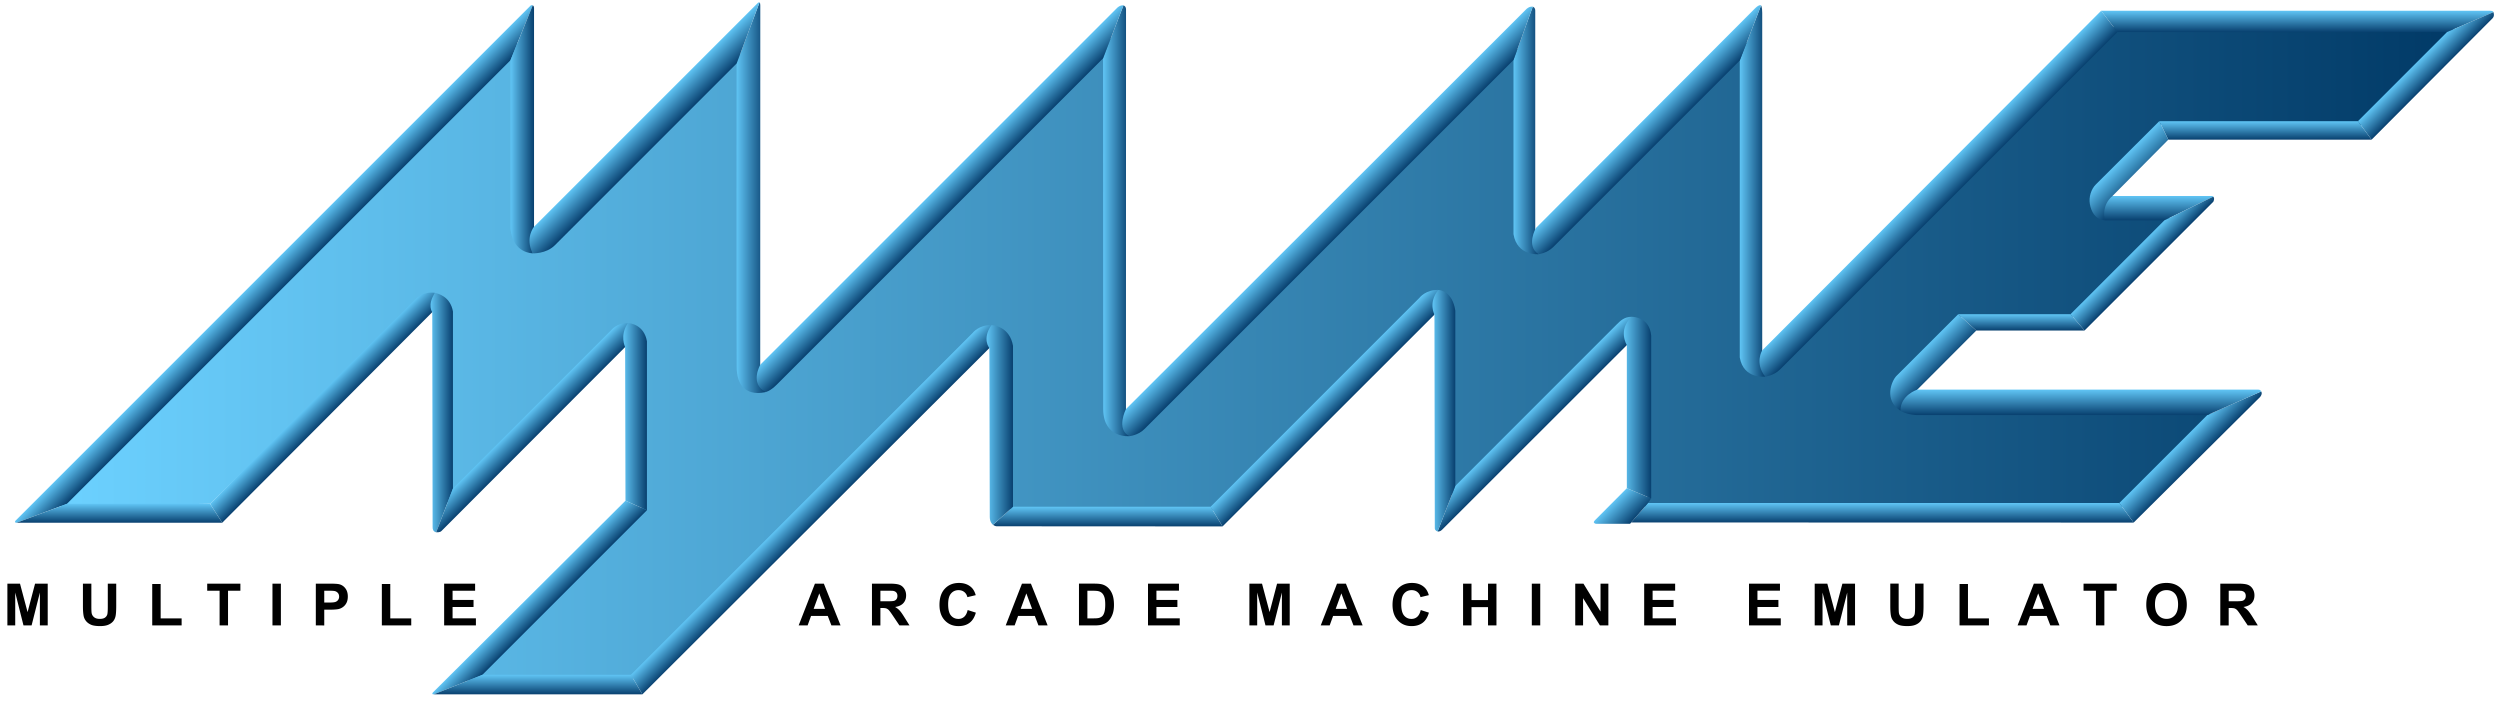 <svg xmlns="http://www.w3.org/2000/svg" xml:space="preserve" viewBox="0 -0.001 570 160"><linearGradient id="a" x1="558.128" x2="11.77" y1="955.598" y2="955.598" gradientTransform="translate(1.504 -874.874)" gradientUnits="userSpaceOnUse"><stop offset="0" style="stop-color:#013a67"/><stop offset="1" style="stop-color:#6cd1ff"/></linearGradient><path d="m492.875 28.198 45.586.284 21.172-22.02-77.998-.284-73.289 73.575-10.262.567.286-70.783-41.205 42.054-9.856 1.169V9.91l-84.36 83.468-10.49 1.116.892-85.881-73.73 74.863-9.682.047-1.135-71.898-39.778 40.06-11.064.568.42-42.778L13.274 115.43l34.618-.567 45.39-44.052h8.704l-.42 44.264 36.152-36.997h8.644v37.687l-39.787 39.5 38.127-.565 75.017-75.866h10.104v37.27l46.757.285L321.8 70.889l8.728-.567-.135 43.013 36.131-36.132h8.536l.566 36.435-.738 1.896h109.175l20.901-21.183-67.88-1.154-.618-9.852 10.576-11.14 25.611-.002L494.9 49.669l-13.447-.568v-9.483z" style="fill:url(#a)"/><linearGradient id="b" x1="64.71" x2="60.765" y1="938.789" y2="934.845" gradientTransform="translate(1.504 -874.874)" gradientUnits="userSpaceOnUse"><stop offset="0" style="stop-color:#08406f"/><stop offset="1" style="stop-color:#60c5f5"/></linearGradient><path d="M116.376 13.749 15.261 114.864l-11.47 4.313s-.605.039-.272-.445c0 0 117.26-117.292 117.472-117.471.212-.181.467-.028.467-.028z" style="fill:url(#b)"/><linearGradient id="c" x1="123.295" x2="119.67" y1="1013.91" y2="1010.285" gradientTransform="translate(1.504 -874.874)" gradientUnits="userSpaceOnUse"><stop offset="0" style="stop-color:#08406f"/><stop offset="1" style="stop-color:#60c5f5"/></linearGradient><path d="m147.498 116.333-37.518 37.52-11.065 4.458s-.576.065-.236-.407l43.93-43.75z" style="fill:url(#c)"/><linearGradient id="d" x1="25.724" x2="25.724" y1="994.051" y2="989.738" gradientTransform="translate(1.504 -874.874)" gradientUnits="userSpaceOnUse"><stop offset="0" style="stop-color:#08406f"/><stop offset="1" style="stop-color:#60c5f5"/></linearGradient><path d="M50.666 119.177H3.79l11.497-4.313h32.606z" style="fill:url(#d)"/><linearGradient id="e" x1="121.186" x2="121.186" y1="1033.182" y2="1028.725" gradientTransform="translate(1.504 -874.874)" gradientUnits="userSpaceOnUse"><stop offset="0" style="stop-color:#08406f"/><stop offset="1" style="stop-color:#60c5f5"/></linearGradient><path d="M146.465 158.307h-47.55l11.065-4.457h33.872z" style="fill:url(#e)"/><linearGradient id="f" x1="427.694" x2="427.694" y1="994.023" y2="989.557" gradientTransform="translate(1.504 -874.874)" gradientUnits="userSpaceOnUse"><stop offset="0" style="stop-color:#08406f"/><stop offset="1" style="stop-color:#60c5f5"/></linearGradient><path d="m486.471 119.149-114.545-.03 3.81-4.435 107.477-.002z" style="fill:url(#f)"/><linearGradient id="g" x1="251.065" x2="251.065" y1="994.894" y2="990.416" gradientTransform="translate(1.504 -874.874)" gradientUnits="userSpaceOnUse"><stop offset="0" style="stop-color:#08406f"/><stop offset="1" style="stop-color:#60c5f5"/></linearGradient><path d="m278.737 120.02-51.527-.03c-.333.006-.81-.334-.81-.334l4.561-4.115h45.054z" style="fill:url(#g)"/><linearGradient id="h" x1="522.281" x2="522.281" y1="882.188" y2="877.324" gradientTransform="translate(1.504 -874.874)" gradientUnits="userSpaceOnUse"><stop offset="0" style="stop-color:#08406f"/><stop offset="1" style="stop-color:#60c5f5"/></linearGradient><path d="M479.066 2.449h88.652c.785 0 .785.313.785.313l-10.572 4.55h-75.164z" style="fill:url(#h)"/><linearGradient id="i" x1="515.013" x2="515.013" y1="906.715" y2="902.505" gradientTransform="translate(1.504 -874.874)" gradientUnits="userSpaceOnUse"><stop offset="0" style="stop-color:#08406f"/><stop offset="1" style="stop-color:#60c5f5"/></linearGradient><path d="M540.726 31.84h-46.345l-2.072-4.21h45.302z" style="fill:url(#i)"/><linearGradient id="j" x1="459.37" x2="459.37" y1="950.231" y2="946.512" gradientTransform="translate(1.504 -874.874)" gradientUnits="userSpaceOnUse"><stop offset="0" style="stop-color:#08406f"/><stop offset="1" style="stop-color:#60c5f5"/></linearGradient><path d="M475.273 75.356h-24.679l-4.119-3.718 25.611-.002z" style="fill:url(#j)"/><linearGradient id="k" x1="490.161" x2="490.161" y1="925.111" y2="919.557" gradientTransform="translate(1.504 -874.874)" gradientUnits="userSpaceOnUse"><stop offset="0" style="stop-color:#08406f"/><stop offset="1" style="stop-color:#60c5f5"/></linearGradient><path d="M493.484 50.236h-13.58l-1.193-5.548h25.467c.346-.043.441.146.441.146z" style="fill:url(#k)"/><linearGradient id="l" x1="74.389" x2="70.846" y1="968.825" y2="965.282" gradientTransform="translate(1.504 -874.874)" gradientUnits="userSpaceOnUse"><stop offset="0" style="stop-color:#08406f"/><stop offset="1" style="stop-color:#60c5f5"/></linearGradient><path d="m98.556 71.17-47.89 48.009-2.773-4.313L94.494 68.5c2-2.313 4.675-1.731 4.675-1.731z" style="fill:url(#l)"/><linearGradient id="m" x1="120.255" x2="114.889" y1="904.369" y2="904.369" gradientTransform="translate(1.504 -874.874)" gradientUnits="userSpaceOnUse"><stop offset="0" style="stop-color:#08406f"/><stop offset="1" style="stop-color:#60c5f5"/></linearGradient><path d="M116.394 52.205V13.729l5.063-12.5s.303.076.303.572v53.647l-.315 2.31c0 .002-4.496.026-5.05-5.553" style="fill:url(#m)"/><linearGradient id="n" x1="173.081" x2="166.421" y1="919.961" y2="919.961" gradientTransform="translate(1.504 -874.874)" gradientUnits="userSpaceOnUse"><stop offset="0" style="stop-color:#08406f"/><stop offset="1" style="stop-color:#60c5f5"/></linearGradient><path d="M174.586 89.379s-6.539 1.95-6.62-5.625c-.08-7.313-.014-69.291-.014-69.291L173.166.567s.182-.027.182.725l-.017 81.793z" style="fill:url(#n)"/><linearGradient id="o" x1="255.988" x2="249.995" y1="925.216" y2="925.216" gradientTransform="translate(1.504 -874.874)" gradientUnits="userSpaceOnUse"><stop offset="0" style="stop-color:#08406f"/><stop offset="1" style="stop-color:#60c5f5"/></linearGradient><path d="M257.493 99.446s-5.889.577-5.96-6.088l-.033-80.063 4.651-12.071s.583.153.583.907l-.016 91.14z" style="fill:url(#o)"/><linearGradient id="p" x1="349.277" x2="343.576" y1="904.625" y2="904.625" gradientTransform="translate(1.504 -874.874)" gradientUnits="userSpaceOnUse"><stop offset="0" style="stop-color:#08406f"/><stop offset="1" style="stop-color:#60c5f5"/></linearGradient><path d="M350.781 57.96s-4.868.453-5.7-4.562V13.675l4.392-12.147s.563.134.563.886V52.08Z" style="fill:url(#p)"/><linearGradient id="q" x1="400.96" x2="395.164" y1="918.446" y2="918.446" gradientTransform="translate(1.504 -874.874)" gradientUnits="userSpaceOnUse"><stop offset="0" style="stop-color:#08406f"/><stop offset="1" style="stop-color:#60c5f5"/></linearGradient><path d="M402.465 85.869s-4.938.643-5.797-4.373V13.79l4.85-12.544s.268.22.268 1.708V80.18Z" style="fill:url(#q)"/><linearGradient id="r" x1="101.765" x2="96.654" y1="968.938" y2="968.938" gradientTransform="translate(1.504 -874.874)" gradientUnits="userSpaceOnUse"><stop offset="0" style="stop-color:#08406f"/><stop offset="1" style="stop-color:#60c5f5"/></linearGradient><path d="M99.443 121.356s-.833-.07-.809-1.15l-.078-49.035s-1.218-1.577.613-4.4c.547.13 3.495.727 4.101 4.256v40.37z" style="fill:url(#r)"/><linearGradient id="s" x1="121.249" x2="117.696" y1="973.838" y2="970.286" gradientTransform="translate(1.504 -874.874)" gradientUnits="userSpaceOnUse"><stop offset="0" style="stop-color:#08406f"/><stop offset="1" style="stop-color:#60c5f5"/></linearGradient><path d="M142.527 79.134s-41.489 41.548-41.883 41.938c-.346.379-1.202.282-1.202.282l3.827-9.963 36.06-36.088s1.34-1.727 3.83-1.637z" style="fill:url(#s)"/><linearGradient id="t" x1="553.436" x2="549.767" y1="892.5" y2="888.831" gradientTransform="translate(1.504 -874.874)" gradientUnits="userSpaceOnUse"><stop offset="0" style="stop-color:#08406f"/><stop offset="1" style="stop-color:#60c5f5"/></linearGradient><path d="M568.293 4.175 540.727 31.84l-3.115-4.211 20.312-20.324 10.582-4.542s.35.847-.213 1.412" style="fill:url(#t)"/><linearGradient id="u" x1="145.994" x2="140.596" y1="969.879" y2="969.879" gradientTransform="translate(1.504 -874.874)" gradientUnits="userSpaceOnUse"><stop offset="0" style="stop-color:#08406f"/><stop offset="1" style="stop-color:#60c5f5"/></linearGradient><path d="m142.608 114.152-.079-35.025s-1.3-2.633.631-5.456c.593-.007 3.7.42 4.34 4.146l-.002 38.52z" style="fill:url(#u)"/><linearGradient id="v" x1="148.777" x2="144.289" y1="907.01" y2="902.522" gradientTransform="translate(1.504 -874.874)" gradientUnits="userSpaceOnUse"><stop offset="0" style="stop-color:#08406f"/><stop offset="1" style="stop-color:#60c5f5"/></linearGradient><path d="m167.953 14.462-41.462 41.463c-1.987 1.986-5.045 1.836-5.045 1.836-1.795-3.531.315-6.065.315-6.065s50.503-50.49 50.867-50.87c.331-.417.541-.264.541-.264z" style="fill:url(#v)"/><linearGradient id="w" x1="215.846" x2="211.688" y1="922.321" y2="918.164" gradientTransform="translate(1.504 -874.874)" gradientUnits="userSpaceOnUse"><stop offset="0" style="stop-color:#08406f"/><stop offset="1" style="stop-color:#60c5f5"/></linearGradient><path d="m251.5 13.298-74.377 74.375c-1.55 1.55-2.537 1.703-2.537 1.703-3.78-1.878-1.213-6.255-1.213-6.255S254.025 2.486 254.39 2.106c.943-1.093 1.761-.883 1.761-.883z" style="fill:url(#w)"/><linearGradient id="x" x1="304.316" x2="299.932" y1="927.811" y2="923.426" gradientTransform="translate(1.504 -874.874)" gradientUnits="userSpaceOnUse"><stop offset="0" style="stop-color:#08406f"/><stop offset="1" style="stop-color:#60c5f5"/></linearGradient><path d="m345.08 13.675-84.163 84.16c-1.429 1.433-3.424 1.609-3.424 1.609-3.115-1.556-.776-6.175-.776-6.175s90.61-90.5 90.974-90.881c.941-1.098 1.781-.862 1.781-.862z" style="fill:url(#x)"/><linearGradient id="y" x1="376.971" x2="372.763" y1="906.861" y2="902.653" gradientTransform="translate(1.504 -874.874)" gradientUnits="userSpaceOnUse"><stop offset="0" style="stop-color:#08406f"/><stop offset="1" style="stop-color:#60c5f5"/></linearGradient><path d="m396.668 13.79-42.513 42.514c-1.429 1.432-3.374 1.657-3.374 1.657-2.932-1.908-.588-5.983-.588-5.983s49.584-49.69 49.947-50.07c1.047-1.033 1.377-.66 1.377-.66z" style="fill:url(#y)"/><linearGradient id="z" x1="488.738" x2="485.282" y1="935.265" y2="931.809" gradientTransform="translate(1.504 -874.874)" gradientUnits="userSpaceOnUse"><stop offset="0" style="stop-color:#08406f"/><stop offset="1" style="stop-color:#60c5f5"/></linearGradient><path d="m504.642 45.989-29.369 29.367-3.188-3.722 21.4-21.398 11.134-5.401s.414.294.023 1.154" style="fill:url(#z)"/><linearGradient id="A" x1="499.808" x2="495.849" y1="979.377" y2="975.418" gradientTransform="translate(1.504 -874.874)" gradientUnits="userSpaceOnUse"><stop offset="0" style="stop-color:#08406f"/><stop offset="1" style="stop-color:#60c5f5"/></linearGradient><path d="m515.318 90.496-28.848 28.65-3.258-4.464 20.05-20.05 12.288-5.38c.001.004.397.436-.232 1.244" style="fill:url(#A)"/><linearGradient id="B" x1="441.837" x2="437.555" y1="921.613" y2="917.331" gradientTransform="translate(1.504 -874.874)" gradientUnits="userSpaceOnUse"><stop offset="0" style="stop-color:#08406f"/><stop offset="1" style="stop-color:#60c5f5"/></linearGradient><path d="m482.767 7.313-76.912 76.913c-1.43 1.432-3.395 1.644-3.395 1.644-2.449-3.092-.686-5.98-.686-5.98l77.29-77.44z" style="fill:url(#B)"/><linearGradient id="C" x1="486.859" x2="481.745" y1="916.649" y2="911.535" gradientTransform="translate(1.504 -874.874)" gradientUnits="userSpaceOnUse"><stop offset="0" style="stop-color:#08406f"/><stop offset="1" style="stop-color:#60c5f5"/></linearGradient><path d="m494.381 31.84-12.676 12.786c-2.77 2.282-1.8 5.608-1.8 5.608-2.25-.21-3.126-2.065-3.413-3.695-.285-1.63.303-3.422 1.348-4.467l14.47-14.44z" style="fill:url(#C)"/><linearGradient id="D" x1="185.977" x2="182.335" y1="992.33" y2="988.688" gradientTransform="translate(1.504 -874.874)" gradientUnits="userSpaceOnUse"><stop offset="0" style="stop-color:#08406f"/><stop offset="1" style="stop-color:#60c5f5"/></linearGradient><path d="m143.854 153.852 77.913-77.943s1.437-1.873 4.267-1.771l-.456 5.223s-78.666 78.506-79.113 78.948z" style="fill:url(#D)"/><linearGradient id="E" x1="303.028" x2="299.387" y1="969.14" y2="965.499" gradientTransform="translate(1.504 -874.874)" gradientUnits="userSpaceOnUse"><stop offset="0" style="stop-color:#08406f"/><stop offset="1" style="stop-color:#60c5f5"/></linearGradient><path d="m276.014 115.54 47.643-47.66s1.437-1.87 4.267-1.77l-.857 5.62-48.325 48.29z" style="fill:url(#E)"/><linearGradient id="F" x1="349.889" x2="346.38" y1="973.085" y2="969.576" gradientTransform="translate(1.504 -874.874)" gradientUnits="userSpaceOnUse"><stop offset="0" style="stop-color:#08406f"/><stop offset="1" style="stop-color:#60c5f5"/></linearGradient><path d="m331.81 110.786 36.778-36.79c.842-.842 1.78-1.77 3.396-1.77l-.107 5.5-43.08 43.044c-.57.563-1.02.399-1.02.399z" style="fill:url(#F)"/><linearGradient id="G" x1="370.804" x2="366.381" y1="993.64" y2="989.217" gradientTransform="translate(1.504 -874.874)" gradientUnits="userSpaceOnUse"><stop offset="0" style="stop-color:#08406f"/><stop offset="1" style="stop-color:#60c5f5"/></linearGradient><path d="m363.668 118.593 7.25-7.281 5.557 2.326-.734 1.047-3.813 4.437-.272.3h-7.72c-.34.014-.52-.271-.52-.271s-.156-.147.252-.558" style="fill:url(#G)"/><linearGradient id="H" x1="229.457" x2="223.419" y1="971.769" y2="971.769" gradientTransform="translate(1.504 -874.874)" gradientUnits="userSpaceOnUse"><stop offset="0" style="stop-color:#08406f"/><stop offset="1" style="stop-color:#60c5f5"/></linearGradient><path d="m225.667 117.874-.09-38.515s-1.738-2.016.457-5.223c.673-.01 4.202.478 4.928 4.707v36.694l-4.562 4.115c0 .003-.73-.475-.733-1.778" style="fill:url(#H)"/><linearGradient id="I" x1="330.304" x2="325.092" y1="968.519" y2="968.519" gradientTransform="translate(1.504 -874.874)" gradientUnits="userSpaceOnUse"><stop offset="0" style="stop-color:#08406f"/><stop offset="1" style="stop-color:#60c5f5"/></linearGradient><path d="m327.133 120.48-.08-48.75s-1.472-2.68.871-5.62c.596-.01 3.243.472 3.885 4.702v39.975l-4.028 10.39c-.004-.002-.605-.143-.648-.696" style="fill:url(#I)"/><linearGradient id="J" x1="374.97" x2="368.725" y1="967.807" y2="967.807" gradientTransform="translate(1.504 -874.874)" gradientUnits="userSpaceOnUse"><stop offset="0" style="stop-color:#08406f"/><stop offset="1" style="stop-color:#60c5f5"/></linearGradient><path d="M370.918 111.31V78.683s-2.113-3.38 1.064-6.456c.693-.008 4.132.24 4.492 4.323v37.088z" style="fill:url(#J)"/><linearGradient id="K" x1="440.637" x2="436.219" y1="959.675" y2="955.257" gradientTransform="translate(1.504 -874.874)" gradientUnits="userSpaceOnUse"><stop offset="0" style="stop-color:#08406f"/><stop offset="1" style="stop-color:#60c5f5"/></linearGradient><path d="m450.594 75.356-13.45 13.479-3.845 4.809c-3.896-2.458-1.953-6.874-.912-7.925l14.088-14.08z" style="fill:url(#K)"/><linearGradient id="L" x1="472.92" x2="472.92" y1="969.51" y2="963.708" gradientTransform="translate(1.504 -874.874)" gradientUnits="userSpaceOnUse"><stop offset="0" style="stop-color:#08406f"/><stop offset="1" style="stop-color:#60c5f5"/></linearGradient><path d="M503.264 94.634h-66.39c-2.503-.196-3.575-.992-3.575-.992-.012-3.571 3.844-4.81 3.844-4.81l77.746.002c.543-.001.662.422.662.422z" style="fill:url(#L)"/><path d="M1.684 142.59v-9.52H4.56l1.728 6.494 1.708-6.494h2.883v9.52H9.094v-7.495l-1.89 7.496h-1.85l-1.884-7.496v7.496zm17.224-9.522h1.922v5.155c0 .816.024 1.35.071 1.592.083.39.278.7.588.938q.464.355 1.27.354.818.001 1.234-.334.415-.334.5-.821.084-.486.084-1.616v-5.268H26.5v5c0 1.145-.052 1.95-.155 2.424q-.156.708-.575 1.193t-1.12.773-1.832.289q-1.364 0-2.068-.313-.704-.315-1.114-.818a2.6 2.6 0 0 1-.539-1.057c-.125-.545-.188-1.353-.188-2.416zm15.801 9.523v-9.443h1.922v7.84h4.78v1.604zm15.36 0v-7.91h-2.825v-1.61h7.566v1.61h-2.819v7.91zm12.053 0v-9.521h1.922v9.52zm9.886 0v-9.521h3.085q1.754 0 2.286.144a2.5 2.5 0 0 1 1.37.935q.552.72.552 1.854 0 .875-.318 1.477a2.6 2.6 0 0 1-.809.938 2.8 2.8 0 0 1-.997.452q-.689.135-1.994.136H73.93v3.594zm1.922-7.91v2.7h1.052q1.136-.001 1.52-.15a1.245 1.245 0 0 0 .818-1.206q0-.52-.305-.856a1.35 1.35 0 0 0-.773-.422q-.343-.064-1.383-.063zm13.132 7.91v-9.443h1.922v7.84h4.78v1.604zm14.204 0v-9.521h7.06v1.609h-5.138v2.108h4.78v1.604h-4.78v2.592h5.32v1.604zm90.384 0h-2.09l-.832-2.164h-3.806l-.786 2.164h-2.039l3.708-9.521h2.032zm-3.539-3.77-1.313-3.531-1.286 3.532zm10.697 3.77v-9.521h4.046q1.527 0 2.218.258c.461.17.83.477 1.107.912q.416.657.416 1.5 0 1.071-.63 1.77-.629.699-1.883.88.623.364 1.03.799.405.436 1.093 1.548l1.162 1.856h-2.299l-1.39-2.072q-.74-1.11-1.013-1.398a1.54 1.54 0 0 0-.578-.396q-.305-.105-.968-.104h-.389v3.978h-1.922zm1.922-5.496h1.422q1.383.001 1.727-.115.345-.117.54-.402c.13-.188.194-.43.194-.714q0-.481-.256-.776-.255-.29-.724-.371-.233-.031-1.403-.031h-1.5zm19.9 1.993 1.863.593q-.428 1.561-1.425 2.313-.996.756-2.53.757-1.896 0-3.117-1.296c-.814-.86-1.22-2.044-1.22-3.542q0-2.376 1.227-3.69 1.227-1.313 3.228-1.312 1.747 0 2.838 1.03.649.61.974 1.755l-1.903.452q-.169-.737-.705-1.168-.535-.427-1.302-.428-1.058-.001-1.718.76-.66.76-.66 2.46 0 1.807.65 2.573t1.688.767q.766 0 1.318-.486c.37-.33.633-.84.793-1.538m18.23 3.503h-2.092l-.832-2.164h-3.806l-.786 2.164h-2.039l3.708-9.521h2.033zm-3.54-3.77-1.313-3.531-1.286 3.532zm10.684-5.753h3.514q1.188 0 1.812.183a3.2 3.2 0 0 1 1.435.877c.398.419.702.936.91 1.542q.312.912.312 2.25 0 1.175-.292 2.026c-.238.69-.578 1.254-1.02 1.682q-.5.487-1.35.762-.637.203-1.702.203h-3.617v-9.521zm1.922 1.613v6.307h1.435q.805 0 1.163-.092.468-.117.776-.396c.206-.188.374-.49.503-.92q.195-.639.195-1.743c0-.733-.065-1.301-.195-1.692-.13-.396-.312-.701-.545-.924a1.8 1.8 0 0 0-.89-.447c-.269-.063-.795-.09-1.578-.09zm13.821 7.91v-9.521h7.06v1.609h-5.138v2.108h4.78v1.604h-4.78v2.592h5.32v1.604zm23.117 0v-9.521h2.877l1.73 6.494 1.706-6.494h2.883v9.52h-1.785v-7.495l-1.89 7.496h-1.855l-1.887-7.496v7.496zm25.821 0h-2.09l-.832-2.164h-3.809l-.782 2.164h-2.04l3.71-9.521h2.028zm-3.539-3.77-1.313-3.531-1.286 3.532zm16.784.267 1.863.593q-.428 1.561-1.425 2.313-.998.757-2.53.757-1.897 0-3.115-1.296c-.813-.86-1.223-2.044-1.223-3.542q0-2.376 1.23-3.69 1.227-1.313 3.228-1.312c1.165 0 2.108.344 2.84 1.03q.65.61.976 1.755l-1.902.452a2.04 2.04 0 0 0-.704-1.168q-.534-.427-1.303-.428-1.057-.001-1.718.76-.66.76-.66 2.46.001 1.807.648 2.573c.434.51.994.767 1.688.767q.764 0 1.313-.486c.37-.33.633-.84.794-1.538m9.651 3.503v-9.521h1.923v3.748h3.766v-3.748h1.924v9.52h-1.924v-4.163h-3.766v4.164zm15.672 0v-9.521h1.923v9.52zm9.903 0v-9.521h1.871l3.896 6.357v-6.357h1.786v9.52h-1.929l-3.839-6.208v6.209zm15.718 0v-9.521h7.06v1.609h-5.138v2.108h4.78v1.604h-4.78v2.592h5.32v1.604zm23.901 0v-9.521h7.06v1.609h-5.137v2.108h4.78v1.604h-4.78v2.592h5.32v1.604zm14.978 0v-9.521h2.877l1.728 6.494 1.71-6.494h2.882v9.52h-1.783v-7.495l-1.893 7.496h-1.852l-1.884-7.496v7.496zm17.223-9.523h1.922v5.155c0 .816.023 1.35.07 1.592.082.39.273.7.588.938.311.236.73.354 1.27.354q.82.001 1.234-.334.415-.334.5-.821t.084-1.616v-5.268h1.924v5c0 1.145-.053 1.95-.156 2.424q-.157.708-.574 1.193-.418.486-1.12.773t-1.83.289q-1.365 0-2.069-.313-.707-.315-1.109-.818a2.6 2.6 0 0 1-.537-1.057c-.127-.545-.189-1.353-.189-2.416v-5.077zm15.801 9.523v-9.443h1.922v7.84h4.781v1.604zm22.79 0h-2.093l-.83-2.164h-3.807l-.785 2.164h-2.039l3.707-9.521h2.033zm-3.54-3.77-1.313-3.531-1.285 3.532zm11.848 3.77v-7.91h-2.826v-1.61h7.564v1.61h-2.816v7.91zm11.48-4.703q0-1.456.438-2.44.322-.726.885-1.308.563-.58 1.23-.854.89-.376 2.053-.376c1.402 0 2.525.438 3.367 1.305q1.263 1.304 1.264 3.633 0 2.303-1.254 3.605-1.254 1.301-3.352 1.302-2.123 0-3.377-1.296c-.836-.863-1.254-2.057-1.254-3.571m1.983-.066q0 1.618.746 2.45.748.835 1.896.834 1.151.001 1.887-.825.737-.83.736-2.485 0-1.634-.717-2.44-.718-.803-1.906-.804-1.188 0-1.916.813-.727.814-.726 2.457m14.89 4.769v-9.521h4.047q1.526 0 2.217.258c.461.17.83.477 1.107.912q.416.657.416 1.5 0 1.071-.63 1.77t-1.884.88c.416.242.76.51 1.021.799.271.29.645.808 1.102 1.548l1.156 1.856h-2.296l-1.39-2.072q-.739-1.11-1.013-1.398a1.6 1.6 0 0 0-.578-.396q-.303-.105-.97-.104h-.392v3.978h-1.92v-.006h.004v-.002h.003zm1.922-5.496h1.424q1.383.001 1.727-.115.345-.117.541-.402c.13-.188.193-.43.193-.714q0-.481-.258-.776-.254-.29-.723-.371-.234-.031-1.402-.031h-1.502z"/></svg>